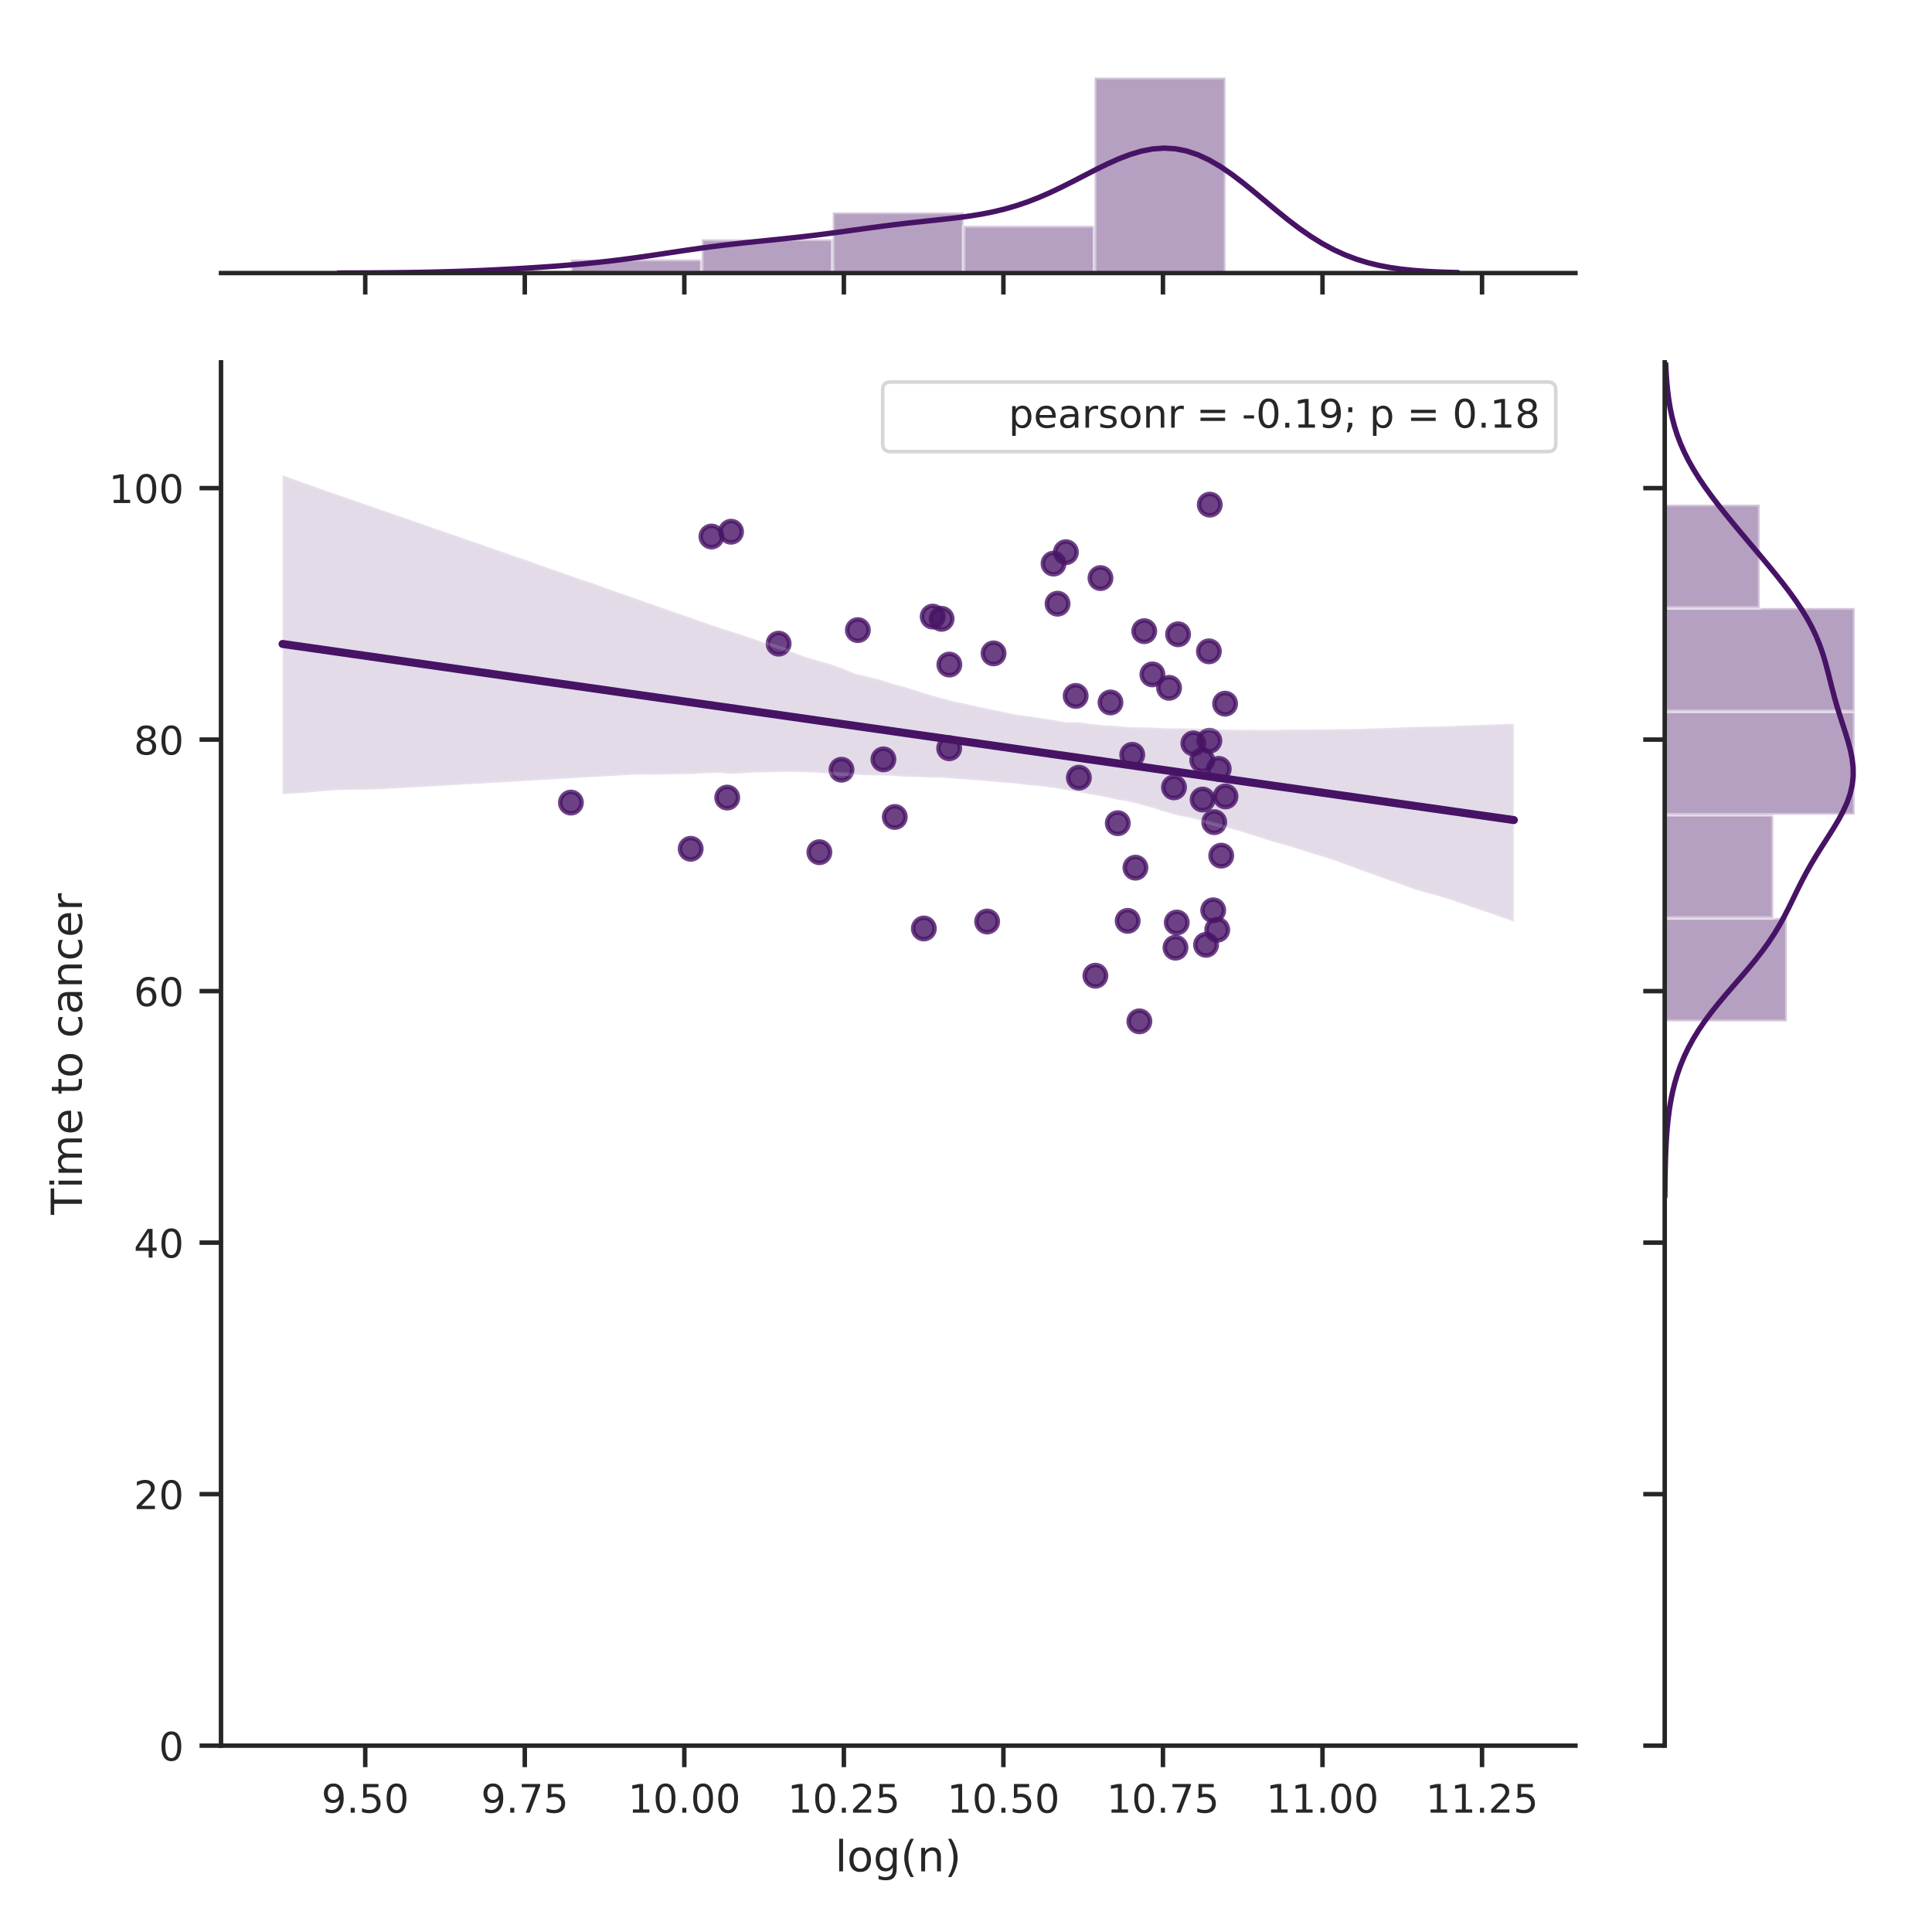 <?xml version="1.0" encoding="utf-8" standalone="no"?>
<!DOCTYPE svg PUBLIC "-//W3C//DTD SVG 1.1//EN"
  "http://www.w3.org/Graphics/SVG/1.1/DTD/svg11.dtd">
<!-- Created with matplotlib (http://matplotlib.org/) -->
<svg height="432pt" version="1.1" viewBox="0 0 432 432" width="432pt" xmlns="http://www.w3.org/2000/svg" xmlns:xlink="http://www.w3.org/1999/xlink">
 <defs>
  <style type="text/css">
*{stroke-linecap:butt;stroke-linejoin:round;}
  </style>
 </defs>
 <g id="figure_1">
  <g id="patch_1">
   <path d="M 0 432 
L 432 432 
L 432 0 
L 0 0 
z
" style="fill:#ffffff;"/>
  </g>
  <g id="axes_1">
   <g id="patch_2">
    <path d="M 49.418 390.332 
L 352.268 390.332 
L 352.268 81.023 
L 49.418 81.023 
z
" style="fill:#ffffff;"/>
   </g>
   <g id="matplotlib.axis_1">
    <g id="xtick_1">
     <g id="line2d_1">
      <defs>
       <path d="M 0 0 
L 0 4.8 
" id="m3b8b8686ee" style="stroke:#262626;"/>
      </defs>
      <g>
       <use style="fill:#262626;stroke:#262626;" x="81.67" xlink:href="#m3b8b8686ee" y="390.332"/>
      </g>
     </g>
     <g id="text_1">
      <!-- 9.50 -->
      <defs>
       <path d="M 10.984 1.516 
L 10.984 10.5 
Q 14.703 8.734 18.5 7.812 
Q 22.312 6.891 25.984 6.891 
Q 35.75 6.891 40.891 13.453 
Q 46.047 20.016 46.781 33.406 
Q 43.953 29.203 39.594 26.953 
Q 35.25 24.703 29.984 24.703 
Q 19.047 24.703 12.672 31.312 
Q 6.297 37.938 6.297 49.422 
Q 6.297 60.641 12.938 67.422 
Q 19.578 74.219 30.609 74.219 
Q 43.266 74.219 49.922 64.516 
Q 56.594 54.828 56.594 36.375 
Q 56.594 19.141 48.406 8.859 
Q 40.234 -1.422 26.422 -1.422 
Q 22.703 -1.422 18.891 -0.688 
Q 15.094 0.047 10.984 1.516 
z
M 30.609 32.422 
Q 37.25 32.422 41.125 36.953 
Q 45.016 41.5 45.016 49.422 
Q 45.016 57.281 41.125 61.844 
Q 37.25 66.406 30.609 66.406 
Q 23.969 66.406 20.094 61.844 
Q 16.219 57.281 16.219 49.422 
Q 16.219 41.5 20.094 36.953 
Q 23.969 32.422 30.609 32.422 
z
" id="DejaVuSans-39"/>
       <path d="M 10.688 12.406 
L 21 12.406 
L 21 0 
L 10.688 0 
z
" id="DejaVuSans-2e"/>
       <path d="M 10.797 72.906 
L 49.516 72.906 
L 49.516 64.594 
L 19.828 64.594 
L 19.828 46.734 
Q 21.969 47.469 24.109 47.828 
Q 26.266 48.188 28.422 48.188 
Q 40.625 48.188 47.75 41.5 
Q 54.891 34.812 54.891 23.391 
Q 54.891 11.625 47.562 5.094 
Q 40.234 -1.422 26.906 -1.422 
Q 22.312 -1.422 17.547 -0.641 
Q 12.797 0.141 7.719 1.703 
L 7.719 11.625 
Q 12.109 9.234 16.797 8.062 
Q 21.484 6.891 26.703 6.891 
Q 35.156 6.891 40.078 11.328 
Q 45.016 15.766 45.016 23.391 
Q 45.016 31 40.078 35.438 
Q 35.156 39.891 26.703 39.891 
Q 22.75 39.891 18.812 39.016 
Q 14.891 38.141 10.797 36.281 
z
" id="DejaVuSans-35"/>
       <path d="M 31.781 66.406 
Q 24.172 66.406 20.328 58.906 
Q 16.5 51.422 16.5 36.375 
Q 16.5 21.391 20.328 13.891 
Q 24.172 6.391 31.781 6.391 
Q 39.453 6.391 43.281 13.891 
Q 47.125 21.391 47.125 36.375 
Q 47.125 51.422 43.281 58.906 
Q 39.453 66.406 31.781 66.406 
z
M 31.781 74.219 
Q 44.047 74.219 50.516 64.516 
Q 56.984 54.828 56.984 36.375 
Q 56.984 17.969 50.516 8.266 
Q 44.047 -1.422 31.781 -1.422 
Q 19.531 -1.422 13.062 8.266 
Q 6.594 17.969 6.594 36.375 
Q 6.594 54.828 13.062 64.516 
Q 19.531 74.219 31.781 74.219 
z
" id="DejaVuSans-30"/>
      </defs>
      <g style="fill:#262626;" transform="translate(71.873 405.319)scale(0.088 -0.088)">
       <use xlink:href="#DejaVuSans-39"/>
       <use x="63.623" xlink:href="#DejaVuSans-2e"/>
       <use x="95.41" xlink:href="#DejaVuSans-35"/>
       <use x="159.033" xlink:href="#DejaVuSans-30"/>
      </g>
     </g>
    </g>
    <g id="xtick_2">
     <g id="line2d_2">
      <g>
       <use style="fill:#262626;stroke:#262626;" x="117.344" xlink:href="#m3b8b8686ee" y="390.332"/>
      </g>
     </g>
     <g id="text_2">
      <!-- 9.75 -->
      <defs>
       <path d="M 8.203 72.906 
L 55.078 72.906 
L 55.078 68.703 
L 28.609 0 
L 18.312 0 
L 43.219 64.594 
L 8.203 64.594 
z
" id="DejaVuSans-37"/>
      </defs>
      <g style="fill:#262626;" transform="translate(107.547 405.319)scale(0.088 -0.088)">
       <use xlink:href="#DejaVuSans-39"/>
       <use x="63.623" xlink:href="#DejaVuSans-2e"/>
       <use x="95.41" xlink:href="#DejaVuSans-37"/>
       <use x="159.033" xlink:href="#DejaVuSans-35"/>
      </g>
     </g>
    </g>
    <g id="xtick_3">
     <g id="line2d_3">
      <g>
       <use style="fill:#262626;stroke:#262626;" x="153.017" xlink:href="#m3b8b8686ee" y="390.332"/>
      </g>
     </g>
     <g id="text_3">
      <!-- 10.00 -->
      <defs>
       <path d="M 12.406 8.297 
L 28.516 8.297 
L 28.516 63.922 
L 10.984 60.406 
L 10.984 69.391 
L 28.422 72.906 
L 38.281 72.906 
L 38.281 8.297 
L 54.391 8.297 
L 54.391 0 
L 12.406 0 
z
" id="DejaVuSans-31"/>
      </defs>
      <g style="fill:#262626;" transform="translate(140.421 405.319)scale(0.088 -0.088)">
       <use xlink:href="#DejaVuSans-31"/>
       <use x="63.623" xlink:href="#DejaVuSans-30"/>
       <use x="127.246" xlink:href="#DejaVuSans-2e"/>
       <use x="159.033" xlink:href="#DejaVuSans-30"/>
       <use x="222.656" xlink:href="#DejaVuSans-30"/>
      </g>
     </g>
    </g>
    <g id="xtick_4">
     <g id="line2d_4">
      <g>
       <use style="fill:#262626;stroke:#262626;" x="188.691" xlink:href="#m3b8b8686ee" y="390.332"/>
      </g>
     </g>
     <g id="text_4">
      <!-- 10.25 -->
      <defs>
       <path d="M 19.188 8.297 
L 53.609 8.297 
L 53.609 0 
L 7.328 0 
L 7.328 8.297 
Q 12.938 14.109 22.625 23.891 
Q 32.328 33.688 34.812 36.531 
Q 39.547 41.844 41.422 45.531 
Q 43.312 49.219 43.312 52.781 
Q 43.312 58.594 39.234 62.25 
Q 35.156 65.922 28.609 65.922 
Q 23.969 65.922 18.812 64.312 
Q 13.672 62.703 7.812 59.422 
L 7.812 69.391 
Q 13.766 71.781 18.938 73 
Q 24.125 74.219 28.422 74.219 
Q 39.75 74.219 46.484 68.547 
Q 53.219 62.891 53.219 53.422 
Q 53.219 48.922 51.531 44.891 
Q 49.859 40.875 45.406 35.406 
Q 44.188 33.984 37.641 27.219 
Q 31.109 20.453 19.188 8.297 
z
" id="DejaVuSans-32"/>
      </defs>
      <g style="fill:#262626;" transform="translate(176.095 405.319)scale(0.088 -0.088)">
       <use xlink:href="#DejaVuSans-31"/>
       <use x="63.623" xlink:href="#DejaVuSans-30"/>
       <use x="127.246" xlink:href="#DejaVuSans-2e"/>
       <use x="159.033" xlink:href="#DejaVuSans-32"/>
       <use x="222.656" xlink:href="#DejaVuSans-35"/>
      </g>
     </g>
    </g>
    <g id="xtick_5">
     <g id="line2d_5">
      <g>
       <use style="fill:#262626;stroke:#262626;" x="224.365" xlink:href="#m3b8b8686ee" y="390.332"/>
      </g>
     </g>
     <g id="text_5">
      <!-- 10.50 -->
      <g style="fill:#262626;" transform="translate(211.769 405.319)scale(0.088 -0.088)">
       <use xlink:href="#DejaVuSans-31"/>
       <use x="63.623" xlink:href="#DejaVuSans-30"/>
       <use x="127.246" xlink:href="#DejaVuSans-2e"/>
       <use x="159.033" xlink:href="#DejaVuSans-35"/>
       <use x="222.656" xlink:href="#DejaVuSans-30"/>
      </g>
     </g>
    </g>
    <g id="xtick_6">
     <g id="line2d_6">
      <g>
       <use style="fill:#262626;stroke:#262626;" x="260.039" xlink:href="#m3b8b8686ee" y="390.332"/>
      </g>
     </g>
     <g id="text_6">
      <!-- 10.75 -->
      <g style="fill:#262626;" transform="translate(247.443 405.319)scale(0.088 -0.088)">
       <use xlink:href="#DejaVuSans-31"/>
       <use x="63.623" xlink:href="#DejaVuSans-30"/>
       <use x="127.246" xlink:href="#DejaVuSans-2e"/>
       <use x="159.033" xlink:href="#DejaVuSans-37"/>
       <use x="222.656" xlink:href="#DejaVuSans-35"/>
      </g>
     </g>
    </g>
    <g id="xtick_7">
     <g id="line2d_7">
      <g>
       <use style="fill:#262626;stroke:#262626;" x="295.713" xlink:href="#m3b8b8686ee" y="390.332"/>
      </g>
     </g>
     <g id="text_7">
      <!-- 11.00 -->
      <g style="fill:#262626;" transform="translate(283.117 405.319)scale(0.088 -0.088)">
       <use xlink:href="#DejaVuSans-31"/>
       <use x="63.623" xlink:href="#DejaVuSans-31"/>
       <use x="127.246" xlink:href="#DejaVuSans-2e"/>
       <use x="159.033" xlink:href="#DejaVuSans-30"/>
       <use x="222.656" xlink:href="#DejaVuSans-30"/>
      </g>
     </g>
    </g>
    <g id="xtick_8">
     <g id="line2d_8">
      <g>
       <use style="fill:#262626;stroke:#262626;" x="331.387" xlink:href="#m3b8b8686ee" y="390.332"/>
      </g>
     </g>
     <g id="text_8">
      <!-- 11.25 -->
      <g style="fill:#262626;" transform="translate(318.791 405.319)scale(0.088 -0.088)">
       <use xlink:href="#DejaVuSans-31"/>
       <use x="63.623" xlink:href="#DejaVuSans-31"/>
       <use x="127.246" xlink:href="#DejaVuSans-2e"/>
       <use x="159.033" xlink:href="#DejaVuSans-32"/>
       <use x="222.656" xlink:href="#DejaVuSans-35"/>
      </g>
     </g>
    </g>
    <g id="text_9">
     <!-- log(n) -->
     <defs>
      <path d="M 9.422 75.984 
L 18.406 75.984 
L 18.406 0 
L 9.422 0 
z
" id="DejaVuSans-6c"/>
      <path d="M 30.609 48.391 
Q 23.391 48.391 19.188 42.75 
Q 14.984 37.109 14.984 27.297 
Q 14.984 17.484 19.156 11.844 
Q 23.344 6.203 30.609 6.203 
Q 37.797 6.203 41.984 11.859 
Q 46.188 17.531 46.188 27.297 
Q 46.188 37.016 41.984 42.703 
Q 37.797 48.391 30.609 48.391 
z
M 30.609 56 
Q 42.328 56 49.016 48.375 
Q 55.719 40.766 55.719 27.297 
Q 55.719 13.875 49.016 6.219 
Q 42.328 -1.422 30.609 -1.422 
Q 18.844 -1.422 12.172 6.219 
Q 5.516 13.875 5.516 27.297 
Q 5.516 40.766 12.172 48.375 
Q 18.844 56 30.609 56 
z
" id="DejaVuSans-6f"/>
      <path d="M 45.406 27.984 
Q 45.406 37.75 41.375 43.109 
Q 37.359 48.484 30.078 48.484 
Q 22.859 48.484 18.828 43.109 
Q 14.797 37.75 14.797 27.984 
Q 14.797 18.266 18.828 12.891 
Q 22.859 7.516 30.078 7.516 
Q 37.359 7.516 41.375 12.891 
Q 45.406 18.266 45.406 27.984 
z
M 54.391 6.781 
Q 54.391 -7.172 48.188 -13.984 
Q 42 -20.797 29.203 -20.797 
Q 24.469 -20.797 20.266 -20.094 
Q 16.062 -19.391 12.109 -17.922 
L 12.109 -9.188 
Q 16.062 -11.328 19.922 -12.344 
Q 23.781 -13.375 27.781 -13.375 
Q 36.625 -13.375 41.016 -8.766 
Q 45.406 -4.156 45.406 5.172 
L 45.406 9.625 
Q 42.625 4.781 38.281 2.391 
Q 33.938 0 27.875 0 
Q 17.828 0 11.672 7.656 
Q 5.516 15.328 5.516 27.984 
Q 5.516 40.672 11.672 48.328 
Q 17.828 56 27.875 56 
Q 33.938 56 38.281 53.609 
Q 42.625 51.219 45.406 46.391 
L 45.406 54.688 
L 54.391 54.688 
z
" id="DejaVuSans-67"/>
      <path d="M 31 75.875 
Q 24.469 64.656 21.281 53.656 
Q 18.109 42.672 18.109 31.391 
Q 18.109 20.125 21.312 9.062 
Q 24.516 -2 31 -13.188 
L 23.188 -13.188 
Q 15.875 -1.703 12.234 9.375 
Q 8.594 20.453 8.594 31.391 
Q 8.594 42.281 12.203 53.312 
Q 15.828 64.359 23.188 75.875 
z
" id="DejaVuSans-28"/>
      <path d="M 54.891 33.016 
L 54.891 0 
L 45.906 0 
L 45.906 32.719 
Q 45.906 40.484 42.875 44.328 
Q 39.844 48.188 33.797 48.188 
Q 26.516 48.188 22.312 43.547 
Q 18.109 38.922 18.109 30.906 
L 18.109 0 
L 9.078 0 
L 9.078 54.688 
L 18.109 54.688 
L 18.109 46.188 
Q 21.344 51.125 25.703 53.562 
Q 30.078 56 35.797 56 
Q 45.219 56 50.047 50.172 
Q 54.891 44.344 54.891 33.016 
z
" id="DejaVuSans-6e"/>
      <path d="M 8.016 75.875 
L 15.828 75.875 
Q 23.141 64.359 26.781 53.312 
Q 30.422 42.281 30.422 31.391 
Q 30.422 20.453 26.781 9.375 
Q 23.141 -1.703 15.828 -13.188 
L 8.016 -13.188 
Q 14.5 -2 17.703 9.062 
Q 20.906 20.125 20.906 31.391 
Q 20.906 42.672 17.703 53.656 
Q 14.5 64.656 8.016 75.875 
z
" id="DejaVuSans-29"/>
     </defs>
     <g style="fill:#262626;" transform="translate(186.738 418.443)scale(0.096 -0.096)">
      <use xlink:href="#DejaVuSans-6c"/>
      <use x="27.783" xlink:href="#DejaVuSans-6f"/>
      <use x="88.965" xlink:href="#DejaVuSans-67"/>
      <use x="152.441" xlink:href="#DejaVuSans-28"/>
      <use x="191.455" xlink:href="#DejaVuSans-6e"/>
      <use x="254.834" xlink:href="#DejaVuSans-29"/>
     </g>
    </g>
   </g>
   <g id="matplotlib.axis_2">
    <g id="ytick_1">
     <g id="line2d_9">
      <defs>
       <path d="M 0 0 
L -4.8 0 
" id="m97f167a6ad" style="stroke:#262626;"/>
      </defs>
      <g>
       <use style="fill:#262626;stroke:#262626;" x="49.418" xlink:href="#m97f167a6ad" y="390.332"/>
      </g>
     </g>
     <g id="text_10">
      <!-- 0 -->
      <g style="fill:#262626;" transform="translate(35.519 393.675)scale(0.088 -0.088)">
       <use xlink:href="#DejaVuSans-30"/>
      </g>
     </g>
    </g>
    <g id="ytick_2">
     <g id="line2d_10">
      <g>
       <use style="fill:#262626;stroke:#262626;" x="49.418" xlink:href="#m97f167a6ad" y="334.094"/>
      </g>
     </g>
     <g id="text_11">
      <!-- 20 -->
      <g style="fill:#262626;" transform="translate(29.92 337.437)scale(0.088 -0.088)">
       <use xlink:href="#DejaVuSans-32"/>
       <use x="63.623" xlink:href="#DejaVuSans-30"/>
      </g>
     </g>
    </g>
    <g id="ytick_3">
     <g id="line2d_11">
      <g>
       <use style="fill:#262626;stroke:#262626;" x="49.418" xlink:href="#m97f167a6ad" y="277.856"/>
      </g>
     </g>
     <g id="text_12">
      <!-- 40 -->
      <defs>
       <path d="M 37.797 64.312 
L 12.891 25.391 
L 37.797 25.391 
z
M 35.203 72.906 
L 47.609 72.906 
L 47.609 25.391 
L 58.016 25.391 
L 58.016 17.188 
L 47.609 17.188 
L 47.609 0 
L 37.797 0 
L 37.797 17.188 
L 4.891 17.188 
L 4.891 26.703 
z
" id="DejaVuSans-34"/>
      </defs>
      <g style="fill:#262626;" transform="translate(29.92 281.199)scale(0.088 -0.088)">
       <use xlink:href="#DejaVuSans-34"/>
       <use x="63.623" xlink:href="#DejaVuSans-30"/>
      </g>
     </g>
    </g>
    <g id="ytick_4">
     <g id="line2d_12">
      <g>
       <use style="fill:#262626;stroke:#262626;" x="49.418" xlink:href="#m97f167a6ad" y="221.618"/>
      </g>
     </g>
     <g id="text_13">
      <!-- 60 -->
      <defs>
       <path d="M 33.016 40.375 
Q 26.375 40.375 22.484 35.828 
Q 18.609 31.297 18.609 23.391 
Q 18.609 15.531 22.484 10.953 
Q 26.375 6.391 33.016 6.391 
Q 39.656 6.391 43.531 10.953 
Q 47.406 15.531 47.406 23.391 
Q 47.406 31.297 43.531 35.828 
Q 39.656 40.375 33.016 40.375 
z
M 52.594 71.297 
L 52.594 62.312 
Q 48.875 64.062 45.094 64.984 
Q 41.312 65.922 37.594 65.922 
Q 27.828 65.922 22.672 59.328 
Q 17.531 52.734 16.797 39.406 
Q 19.672 43.656 24.016 45.922 
Q 28.375 48.188 33.594 48.188 
Q 44.578 48.188 50.953 41.516 
Q 57.328 34.859 57.328 23.391 
Q 57.328 12.156 50.688 5.359 
Q 44.047 -1.422 33.016 -1.422 
Q 20.359 -1.422 13.672 8.266 
Q 6.984 17.969 6.984 36.375 
Q 6.984 53.656 15.188 63.938 
Q 23.391 74.219 37.203 74.219 
Q 40.922 74.219 44.703 73.484 
Q 48.484 72.75 52.594 71.297 
z
" id="DejaVuSans-36"/>
      </defs>
      <g style="fill:#262626;" transform="translate(29.92 224.961)scale(0.088 -0.088)">
       <use xlink:href="#DejaVuSans-36"/>
       <use x="63.623" xlink:href="#DejaVuSans-30"/>
      </g>
     </g>
    </g>
    <g id="ytick_5">
     <g id="line2d_13">
      <g>
       <use style="fill:#262626;stroke:#262626;" x="49.418" xlink:href="#m97f167a6ad" y="165.38"/>
      </g>
     </g>
     <g id="text_14">
      <!-- 80 -->
      <defs>
       <path d="M 31.781 34.625 
Q 24.75 34.625 20.719 30.859 
Q 16.703 27.094 16.703 20.516 
Q 16.703 13.922 20.719 10.156 
Q 24.75 6.391 31.781 6.391 
Q 38.812 6.391 42.859 10.172 
Q 46.922 13.969 46.922 20.516 
Q 46.922 27.094 42.891 30.859 
Q 38.875 34.625 31.781 34.625 
z
M 21.922 38.812 
Q 15.578 40.375 12.031 44.719 
Q 8.5 49.078 8.5 55.328 
Q 8.5 64.062 14.719 69.141 
Q 20.953 74.219 31.781 74.219 
Q 42.672 74.219 48.875 69.141 
Q 55.078 64.062 55.078 55.328 
Q 55.078 49.078 51.531 44.719 
Q 48 40.375 41.703 38.812 
Q 48.828 37.156 52.797 32.312 
Q 56.781 27.484 56.781 20.516 
Q 56.781 9.906 50.312 4.234 
Q 43.844 -1.422 31.781 -1.422 
Q 19.734 -1.422 13.25 4.234 
Q 6.781 9.906 6.781 20.516 
Q 6.781 27.484 10.781 32.312 
Q 14.797 37.156 21.922 38.812 
z
M 18.312 54.391 
Q 18.312 48.734 21.844 45.562 
Q 25.391 42.391 31.781 42.391 
Q 38.141 42.391 41.719 45.562 
Q 45.312 48.734 45.312 54.391 
Q 45.312 60.062 41.719 63.234 
Q 38.141 66.406 31.781 66.406 
Q 25.391 66.406 21.844 63.234 
Q 18.312 60.062 18.312 54.391 
z
" id="DejaVuSans-38"/>
      </defs>
      <g style="fill:#262626;" transform="translate(29.92 168.724)scale(0.088 -0.088)">
       <use xlink:href="#DejaVuSans-38"/>
       <use x="63.623" xlink:href="#DejaVuSans-30"/>
      </g>
     </g>
    </g>
    <g id="ytick_6">
     <g id="line2d_14">
      <g>
       <use style="fill:#262626;stroke:#262626;" x="49.418" xlink:href="#m97f167a6ad" y="109.142"/>
      </g>
     </g>
     <g id="text_15">
      <!-- 100 -->
      <g style="fill:#262626;" transform="translate(24.321 112.486)scale(0.088 -0.088)">
       <use xlink:href="#DejaVuSans-31"/>
       <use x="63.623" xlink:href="#DejaVuSans-30"/>
       <use x="127.246" xlink:href="#DejaVuSans-30"/>
      </g>
     </g>
    </g>
    <g id="text_16">
     <!-- Time to cancer -->
     <defs>
      <path d="M -0.297 72.906 
L 61.375 72.906 
L 61.375 64.594 
L 35.5 64.594 
L 35.5 0 
L 25.594 0 
L 25.594 64.594 
L -0.297 64.594 
z
" id="DejaVuSans-54"/>
      <path d="M 9.422 54.688 
L 18.406 54.688 
L 18.406 0 
L 9.422 0 
z
M 9.422 75.984 
L 18.406 75.984 
L 18.406 64.594 
L 9.422 64.594 
z
" id="DejaVuSans-69"/>
      <path d="M 52 44.188 
Q 55.375 50.25 60.062 53.125 
Q 64.75 56 71.094 56 
Q 79.641 56 84.281 50.016 
Q 88.922 44.047 88.922 33.016 
L 88.922 0 
L 79.891 0 
L 79.891 32.719 
Q 79.891 40.578 77.094 44.375 
Q 74.312 48.188 68.609 48.188 
Q 61.625 48.188 57.562 43.547 
Q 53.516 38.922 53.516 30.906 
L 53.516 0 
L 44.484 0 
L 44.484 32.719 
Q 44.484 40.625 41.703 44.406 
Q 38.922 48.188 33.109 48.188 
Q 26.219 48.188 22.156 43.531 
Q 18.109 38.875 18.109 30.906 
L 18.109 0 
L 9.078 0 
L 9.078 54.688 
L 18.109 54.688 
L 18.109 46.188 
Q 21.188 51.219 25.484 53.609 
Q 29.781 56 35.688 56 
Q 41.656 56 45.828 52.969 
Q 50 49.953 52 44.188 
z
" id="DejaVuSans-6d"/>
      <path d="M 56.203 29.594 
L 56.203 25.203 
L 14.891 25.203 
Q 15.484 15.922 20.484 11.062 
Q 25.484 6.203 34.422 6.203 
Q 39.594 6.203 44.453 7.469 
Q 49.312 8.734 54.109 11.281 
L 54.109 2.781 
Q 49.266 0.734 44.188 -0.344 
Q 39.109 -1.422 33.891 -1.422 
Q 20.797 -1.422 13.156 6.188 
Q 5.516 13.812 5.516 26.812 
Q 5.516 40.234 12.766 48.109 
Q 20.016 56 32.328 56 
Q 43.359 56 49.781 48.891 
Q 56.203 41.797 56.203 29.594 
z
M 47.219 32.234 
Q 47.125 39.594 43.094 43.984 
Q 39.062 48.391 32.422 48.391 
Q 24.906 48.391 20.391 44.141 
Q 15.875 39.891 15.188 32.172 
z
" id="DejaVuSans-65"/>
      <path id="DejaVuSans-20"/>
      <path d="M 18.312 70.219 
L 18.312 54.688 
L 36.812 54.688 
L 36.812 47.703 
L 18.312 47.703 
L 18.312 18.016 
Q 18.312 11.328 20.141 9.422 
Q 21.969 7.516 27.594 7.516 
L 36.812 7.516 
L 36.812 0 
L 27.594 0 
Q 17.188 0 13.234 3.875 
Q 9.281 7.766 9.281 18.016 
L 9.281 47.703 
L 2.688 47.703 
L 2.688 54.688 
L 9.281 54.688 
L 9.281 70.219 
z
" id="DejaVuSans-74"/>
      <path d="M 48.781 52.594 
L 48.781 44.188 
Q 44.969 46.297 41.141 47.344 
Q 37.312 48.391 33.406 48.391 
Q 24.656 48.391 19.812 42.844 
Q 14.984 37.312 14.984 27.297 
Q 14.984 17.281 19.812 11.734 
Q 24.656 6.203 33.406 6.203 
Q 37.312 6.203 41.141 7.25 
Q 44.969 8.297 48.781 10.406 
L 48.781 2.094 
Q 45.016 0.344 40.984 -0.531 
Q 36.969 -1.422 32.422 -1.422 
Q 20.062 -1.422 12.781 6.344 
Q 5.516 14.109 5.516 27.297 
Q 5.516 40.672 12.859 48.328 
Q 20.219 56 33.016 56 
Q 37.156 56 41.109 55.141 
Q 45.062 54.297 48.781 52.594 
z
" id="DejaVuSans-63"/>
      <path d="M 34.281 27.484 
Q 23.391 27.484 19.188 25 
Q 14.984 22.516 14.984 16.5 
Q 14.984 11.719 18.141 8.906 
Q 21.297 6.109 26.703 6.109 
Q 34.188 6.109 38.703 11.406 
Q 43.219 16.703 43.219 25.484 
L 43.219 27.484 
z
M 52.203 31.203 
L 52.203 0 
L 43.219 0 
L 43.219 8.297 
Q 40.141 3.328 35.547 0.953 
Q 30.953 -1.422 24.312 -1.422 
Q 15.922 -1.422 10.953 3.297 
Q 6 8.016 6 15.922 
Q 6 25.141 12.172 29.828 
Q 18.359 34.516 30.609 34.516 
L 43.219 34.516 
L 43.219 35.406 
Q 43.219 41.609 39.141 45 
Q 35.062 48.391 27.688 48.391 
Q 23 48.391 18.547 47.266 
Q 14.109 46.141 10.016 43.891 
L 10.016 52.203 
Q 14.938 54.109 19.578 55.047 
Q 24.219 56 28.609 56 
Q 40.484 56 46.344 49.844 
Q 52.203 43.703 52.203 31.203 
z
" id="DejaVuSans-61"/>
      <path d="M 41.109 46.297 
Q 39.594 47.172 37.812 47.578 
Q 36.031 48 33.891 48 
Q 26.266 48 22.188 43.047 
Q 18.109 38.094 18.109 28.812 
L 18.109 0 
L 9.078 0 
L 9.078 54.688 
L 18.109 54.688 
L 18.109 46.188 
Q 20.953 51.172 25.484 53.578 
Q 30.031 56 36.531 56 
Q 37.453 56 38.578 55.875 
Q 39.703 55.766 41.062 55.516 
z
" id="DejaVuSans-72"/>
     </defs>
     <g style="fill:#262626;" transform="translate(18.325 271.628)rotate(-90)scale(0.096 -0.096)">
      <use xlink:href="#DejaVuSans-54"/>
      <use x="61.037" xlink:href="#DejaVuSans-69"/>
      <use x="88.82" xlink:href="#DejaVuSans-6d"/>
      <use x="186.232" xlink:href="#DejaVuSans-65"/>
      <use x="247.756" xlink:href="#DejaVuSans-20"/>
      <use x="279.543" xlink:href="#DejaVuSans-74"/>
      <use x="318.752" xlink:href="#DejaVuSans-6f"/>
      <use x="379.934" xlink:href="#DejaVuSans-20"/>
      <use x="411.721" xlink:href="#DejaVuSans-63"/>
      <use x="466.701" xlink:href="#DejaVuSans-61"/>
      <use x="527.98" xlink:href="#DejaVuSans-6e"/>
      <use x="591.359" xlink:href="#DejaVuSans-63"/>
      <use x="646.34" xlink:href="#DejaVuSans-65"/>
      <use x="707.863" xlink:href="#DejaVuSans-72"/>
     </g>
    </g>
   </g>
   <g id="PathCollection_1">
    <defs>
     <path d="M 0 2.4 
C 0.636 2.4 1.247 2.147 1.697 1.697 
C 2.147 1.247 2.4 0.636 2.4 0 
C 2.4 -0.636 2.147 -1.247 1.697 -1.697 
C 1.247 -2.147 0.636 -2.4 0 -2.4 
C -0.636 -2.4 -1.247 -2.147 -1.697 -1.697 
C -2.147 -1.247 -2.4 -0.636 -2.4 0 
C -2.4 0.636 -2.147 1.247 -1.697 1.697 
C -1.247 2.147 -0.636 2.4 0 2.4 
z
" id="m7aaf32ae2a" style="stroke:#471365;stroke-opacity:0.8;"/>
    </defs>
    <g clip-path="url(#p00075fff18)">
     <use style="fill:#471365;fill-opacity:0.8;stroke:#471365;stroke-opacity:0.8;" x="222.164" xlink:href="#m7aaf32ae2a" y="146.098"/>
     <use style="fill:#471365;fill-opacity:0.8;stroke:#471365;stroke-opacity:0.8;" x="262.839" xlink:href="#m7aaf32ae2a" y="211.904"/>
     <use style="fill:#471365;fill-opacity:0.8;stroke:#471365;stroke-opacity:0.8;" x="272.179" xlink:href="#m7aaf32ae2a" y="207.905"/>
     <use style="fill:#471365;fill-opacity:0.8;stroke:#471365;stroke-opacity:0.8;" x="244.93" xlink:href="#m7aaf32ae2a" y="218.175"/>
     <use style="fill:#471365;fill-opacity:0.8;stroke:#471365;stroke-opacity:0.8;" x="248.308" xlink:href="#m7aaf32ae2a" y="157.068"/>
     <use style="fill:#471365;fill-opacity:0.8;stroke:#471365;stroke-opacity:0.8;" x="263.419" xlink:href="#m7aaf32ae2a" y="141.83"/>
     <use style="fill:#471365;fill-opacity:0.8;stroke:#471365;stroke-opacity:0.8;" x="262.506" xlink:href="#m7aaf32ae2a" y="176.058"/>
     <use style="fill:#471365;fill-opacity:0.8;stroke:#471365;stroke-opacity:0.8;" x="210.543" xlink:href="#m7aaf32ae2a" y="138.371"/>
     <use style="fill:#471365;fill-opacity:0.8;stroke:#471365;stroke-opacity:0.8;" x="272.515" xlink:href="#m7aaf32ae2a" y="171.928"/>
     <use style="fill:#471365;fill-opacity:0.8;stroke:#471365;stroke-opacity:0.8;" x="159.083" xlink:href="#m7aaf32ae2a" y="119.966"/>
     <use style="fill:#471365;fill-opacity:0.8;stroke:#471365;stroke-opacity:0.8;" x="252.15" xlink:href="#m7aaf32ae2a" y="205.91"/>
     <use style="fill:#471365;fill-opacity:0.8;stroke:#471365;stroke-opacity:0.8;" x="162.607" xlink:href="#m7aaf32ae2a" y="178.338"/>
     <use style="fill:#471365;fill-opacity:0.8;stroke:#471365;stroke-opacity:0.8;" x="212.278" xlink:href="#m7aaf32ae2a" y="148.601"/>
     <use style="fill:#471365;fill-opacity:0.8;stroke:#471365;stroke-opacity:0.8;" x="268.822" xlink:href="#m7aaf32ae2a" y="169.987"/>
     <use style="fill:#471365;fill-opacity:0.8;stroke:#471365;stroke-opacity:0.8;" x="240.523" xlink:href="#m7aaf32ae2a" y="155.612"/>
     <use style="fill:#471365;fill-opacity:0.8;stroke:#471365;stroke-opacity:0.8;" x="246.07" xlink:href="#m7aaf32ae2a" y="129.265"/>
     <use style="fill:#471365;fill-opacity:0.8;stroke:#471365;stroke-opacity:0.8;" x="188.16" xlink:href="#m7aaf32ae2a" y="172.113"/>
     <use style="fill:#471365;fill-opacity:0.8;stroke:#471365;stroke-opacity:0.8;" x="191.821" xlink:href="#m7aaf32ae2a" y="140.897"/>
     <use style="fill:#471365;fill-opacity:0.8;stroke:#471365;stroke-opacity:0.8;" x="263.126" xlink:href="#m7aaf32ae2a" y="206.28"/>
     <use style="fill:#471365;fill-opacity:0.8;stroke:#471365;stroke-opacity:0.8;" x="269.677" xlink:href="#m7aaf32ae2a" y="211.264"/>
     <use style="fill:#471365;fill-opacity:0.8;stroke:#471365;stroke-opacity:0.8;" x="270.418" xlink:href="#m7aaf32ae2a" y="165.627"/>
     <use style="fill:#471365;fill-opacity:0.8;stroke:#471365;stroke-opacity:0.8;" x="235.579" xlink:href="#m7aaf32ae2a" y="126.021"/>
     <use style="fill:#471365;fill-opacity:0.8;stroke:#471365;stroke-opacity:0.8;" x="154.44" xlink:href="#m7aaf32ae2a" y="189.794"/>
     <use style="fill:#471365;fill-opacity:0.8;stroke:#471365;stroke-opacity:0.8;" x="273.069" xlink:href="#m7aaf32ae2a" y="191.327"/>
     <use style="fill:#471365;fill-opacity:0.8;stroke:#471365;stroke-opacity:0.8;" x="163.466" xlink:href="#m7aaf32ae2a" y="118.895"/>
     <use style="fill:#471365;fill-opacity:0.8;stroke:#471365;stroke-opacity:0.8;" x="273.933" xlink:href="#m7aaf32ae2a" y="157.345"/>
     <use style="fill:#471365;fill-opacity:0.8;stroke:#471365;stroke-opacity:0.8;" x="183.216" xlink:href="#m7aaf32ae2a" y="190.556"/>
     <use style="fill:#471365;fill-opacity:0.8;stroke:#471365;stroke-opacity:0.8;" x="255.853" xlink:href="#m7aaf32ae2a" y="141.129"/>
     <use style="fill:#471365;fill-opacity:0.8;stroke:#471365;stroke-opacity:0.8;" x="241.237" xlink:href="#m7aaf32ae2a" y="173.893"/>
     <use style="fill:#471365;fill-opacity:0.8;stroke:#471365;stroke-opacity:0.8;" x="270.313" xlink:href="#m7aaf32ae2a" y="145.643"/>
     <use style="fill:#471365;fill-opacity:0.8;stroke:#471365;stroke-opacity:0.8;" x="220.728" xlink:href="#m7aaf32ae2a" y="206.056"/>
     <use style="fill:#471365;fill-opacity:0.8;stroke:#471365;stroke-opacity:0.8;" x="206.573" xlink:href="#m7aaf32ae2a" y="207.613"/>
     <use style="fill:#471365;fill-opacity:0.8;stroke:#471365;stroke-opacity:0.8;" x="266.832" xlink:href="#m7aaf32ae2a" y="166.22"/>
     <use style="fill:#471365;fill-opacity:0.8;stroke:#471365;stroke-opacity:0.8;" x="270.504" xlink:href="#m7aaf32ae2a" y="112.84"/>
     <use style="fill:#471365;fill-opacity:0.8;stroke:#471365;stroke-opacity:0.8;" x="212.236" xlink:href="#m7aaf32ae2a" y="167.314"/>
     <use style="fill:#471365;fill-opacity:0.8;stroke:#471365;stroke-opacity:0.8;" x="208.556" xlink:href="#m7aaf32ae2a" y="137.87"/>
     <use style="fill:#471365;fill-opacity:0.8;stroke:#471365;stroke-opacity:0.8;" x="174.101" xlink:href="#m7aaf32ae2a" y="143.925"/>
     <use style="fill:#471365;fill-opacity:0.8;stroke:#471365;stroke-opacity:0.8;" x="257.678" xlink:href="#m7aaf32ae2a" y="150.797"/>
     <use style="fill:#471365;fill-opacity:0.8;stroke:#471365;stroke-opacity:0.8;" x="236.471" xlink:href="#m7aaf32ae2a" y="134.989"/>
     <use style="fill:#471365;fill-opacity:0.8;stroke:#471365;stroke-opacity:0.8;" x="238.338" xlink:href="#m7aaf32ae2a" y="123.471"/>
     <use style="fill:#471365;fill-opacity:0.8;stroke:#471365;stroke-opacity:0.8;" x="200.078" xlink:href="#m7aaf32ae2a" y="182.675"/>
     <use style="fill:#471365;fill-opacity:0.8;stroke:#471365;stroke-opacity:0.8;" x="249.94" xlink:href="#m7aaf32ae2a" y="184.07"/>
     <use style="fill:#471365;fill-opacity:0.8;stroke:#471365;stroke-opacity:0.8;" x="253.172" xlink:href="#m7aaf32ae2a" y="168.778"/>
     <use style="fill:#471365;fill-opacity:0.8;stroke:#471365;stroke-opacity:0.8;" x="268.909" xlink:href="#m7aaf32ae2a" y="178.785"/>
     <use style="fill:#471365;fill-opacity:0.8;stroke:#471365;stroke-opacity:0.8;" x="271.273" xlink:href="#m7aaf32ae2a" y="203.545"/>
     <use style="fill:#471365;fill-opacity:0.8;stroke:#471365;stroke-opacity:0.8;" x="197.534" xlink:href="#m7aaf32ae2a" y="169.795"/>
     <use style="fill:#471365;fill-opacity:0.8;stroke:#471365;stroke-opacity:0.8;" x="274.03" xlink:href="#m7aaf32ae2a" y="178.084"/>
     <use style="fill:#471365;fill-opacity:0.8;stroke:#471365;stroke-opacity:0.8;" x="253.886" xlink:href="#m7aaf32ae2a" y="194.015"/>
     <use style="fill:#471365;fill-opacity:0.8;stroke:#471365;stroke-opacity:0.8;" x="271.505" xlink:href="#m7aaf32ae2a" y="183.839"/>
     <use style="fill:#471365;fill-opacity:0.8;stroke:#471365;stroke-opacity:0.8;" x="127.656" xlink:href="#m7aaf32ae2a" y="179.463"/>
     <use style="fill:#471365;fill-opacity:0.8;stroke:#471365;stroke-opacity:0.8;" x="261.408" xlink:href="#m7aaf32ae2a" y="153.801"/>
     <use style="fill:#471365;fill-opacity:0.8;stroke:#471365;stroke-opacity:0.8;" x="254.766" xlink:href="#m7aaf32ae2a" y="228.374"/>
    </g>
   </g>
   <g id="PolyCollection_1">
    <defs>
     <path d="M 63.184 -325.755 
L 63.184 -254.445 
L 65.965 -254.583 
L 68.746 -254.777 
L 71.527 -255.031 
L 74.308 -255.285 
L 77.089 -255.381 
L 79.87 -255.423 
L 82.651 -255.448 
L 85.432 -255.57 
L 88.213 -255.716 
L 90.994 -255.862 
L 93.775 -256.015 
L 96.556 -256.176 
L 99.337 -256.337 
L 102.118 -256.498 
L 104.899 -256.659 
L 107.68 -256.82 
L 110.461 -256.981 
L 113.242 -257.142 
L 116.023 -257.303 
L 118.804 -257.464 
L 121.585 -257.625 
L 124.366 -257.786 
L 127.147 -257.947 
L 129.928 -258.108 
L 132.709 -258.27 
L 135.49 -258.43 
L 138.271 -258.591 
L 141.052 -258.752 
L 143.833 -258.809 
L 146.614 -258.777 
L 149.395 -258.872 
L 152.176 -258.875 
L 154.957 -258.937 
L 157.738 -259.109 
L 160.519 -259.212 
L 163.3 -258.975 
L 166.081 -259.111 
L 168.862 -259.272 
L 171.643 -259.317 
L 174.424 -259.411 
L 177.205 -259.412 
L 179.986 -259.316 
L 182.767 -259.239 
L 185.548 -259.058 
L 188.329 -258.92 
L 191.11 -258.783 
L 193.891 -258.645 
L 196.672 -258.625 
L 199.453 -258.549 
L 202.234 -258.322 
L 205.015 -258.284 
L 207.796 -258.154 
L 210.577 -258.131 
L 213.358 -257.897 
L 216.139 -257.722 
L 218.92 -257.498 
L 221.701 -257.256 
L 224.482 -257.008 
L 227.263 -256.801 
L 230.044 -256.446 
L 232.825 -256.188 
L 235.606 -255.83 
L 238.387 -255.378 
L 241.168 -254.919 
L 243.949 -254.352 
L 246.73 -253.89 
L 249.511 -253.25 
L 252.292 -252.775 
L 255.073 -252.108 
L 257.854 -251.305 
L 260.635 -250.437 
L 263.416 -249.658 
L 266.197 -249.115 
L 268.978 -248.405 
L 271.759 -247.671 
L 274.54 -246.889 
L 277.321 -246.131 
L 280.102 -245.235 
L 282.883 -244.335 
L 285.664 -243.501 
L 288.445 -242.722 
L 291.225 -241.862 
L 294.006 -240.998 
L 296.787 -240.132 
L 299.568 -239.197 
L 302.349 -238.139 
L 305.13 -237.138 
L 307.911 -236.143 
L 310.692 -235.126 
L 313.473 -234.198 
L 316.254 -233.133 
L 319.035 -232.338 
L 321.816 -231.615 
L 324.597 -230.71 
L 327.378 -229.793 
L 330.159 -228.782 
L 332.94 -227.889 
L 335.721 -226.9 
L 338.502 -225.913 
L 338.502 -270.187 
L 338.502 -270.187 
L 335.721 -270.078 
L 332.94 -269.97 
L 330.159 -269.862 
L 327.378 -269.77 
L 324.597 -269.646 
L 321.816 -269.547 
L 319.035 -269.517 
L 316.254 -269.454 
L 313.473 -269.337 
L 310.692 -269.243 
L 307.911 -269.151 
L 305.13 -269.059 
L 302.349 -268.976 
L 299.568 -268.973 
L 296.787 -268.905 
L 294.006 -268.883 
L 291.225 -268.855 
L 288.445 -268.88 
L 285.664 -268.805 
L 282.883 -268.763 
L 280.102 -268.822 
L 277.321 -268.804 
L 274.54 -268.841 
L 271.759 -268.867 
L 268.978 -269.056 
L 266.197 -269.116 
L 263.416 -269.139 
L 260.635 -269.148 
L 257.854 -269.29 
L 255.073 -269.352 
L 252.292 -269.411 
L 249.511 -269.681 
L 246.73 -269.827 
L 243.949 -270.13 
L 241.168 -270.491 
L 238.387 -270.498 
L 235.606 -270.987 
L 232.825 -271.406 
L 230.044 -271.834 
L 227.263 -272.221 
L 224.482 -272.757 
L 221.701 -273.359 
L 218.92 -273.928 
L 216.139 -274.582 
L 213.358 -275.14 
L 210.577 -275.88 
L 207.796 -276.627 
L 205.015 -277.546 
L 202.234 -278.413 
L 199.453 -279.133 
L 196.672 -280.038 
L 193.891 -280.718 
L 191.11 -281.382 
L 188.329 -282.558 
L 185.548 -283.521 
L 182.767 -284.305 
L 179.986 -285.154 
L 177.205 -286.187 
L 174.424 -287.112 
L 171.643 -288.044 
L 168.862 -289.009 
L 166.081 -289.97 
L 163.3 -290.845 
L 160.519 -291.732 
L 157.738 -292.702 
L 154.957 -293.677 
L 152.176 -294.649 
L 149.395 -295.621 
L 146.614 -296.593 
L 143.833 -297.566 
L 141.052 -298.538 
L 138.271 -299.509 
L 135.49 -300.502 
L 132.709 -301.525 
L 129.928 -302.427 
L 127.147 -303.399 
L 124.366 -304.371 
L 121.585 -305.344 
L 118.804 -306.342 
L 116.023 -307.316 
L 113.242 -308.281 
L 110.461 -309.246 
L 107.68 -310.21 
L 104.899 -311.17 
L 102.118 -312.133 
L 99.337 -313.097 
L 96.556 -314.061 
L 93.775 -315.025 
L 90.994 -315.989 
L 88.213 -316.953 
L 85.432 -317.916 
L 82.651 -318.88 
L 79.87 -319.844 
L 77.089 -320.808 
L 74.308 -321.772 
L 71.527 -322.736 
L 68.746 -323.721 
L 65.965 -324.738 
L 63.184 -325.755 
z
" id="me8b0c2bf9b" style="stroke:#ffffff;stroke-opacity:0.15;stroke-width:0.8;"/>
    </defs>
    <g clip-path="url(#p00075fff18)">
     <use style="fill:#471365;fill-opacity:0.15;stroke:#ffffff;stroke-opacity:0.15;stroke-width:0.8;" x="0" xlink:href="#me8b0c2bf9b" y="432"/>
    </g>
   </g>
   <g id="line2d_15">
    <path clip-path="url(#p00075fff18)" d="M 63.184 143.99 
L 65.965 144.388 
L 68.746 144.786 
L 71.527 145.184 
L 74.308 145.581 
L 77.089 145.979 
L 79.87 146.377 
L 82.651 146.775 
L 85.432 147.172 
L 88.213 147.57 
L 90.994 147.968 
L 93.775 148.366 
L 96.556 148.763 
L 99.337 149.161 
L 102.118 149.559 
L 104.899 149.957 
L 107.68 150.354 
L 110.461 150.752 
L 113.242 151.15 
L 116.023 151.548 
L 118.804 151.945 
L 121.585 152.343 
L 124.366 152.741 
L 127.147 153.139 
L 129.928 153.536 
L 132.709 153.934 
L 135.49 154.332 
L 138.271 154.73 
L 141.052 155.127 
L 143.833 155.525 
L 146.614 155.923 
L 149.395 156.321 
L 152.176 156.718 
L 154.957 157.116 
L 157.738 157.514 
L 160.519 157.912 
L 163.3 158.309 
L 166.081 158.707 
L 168.862 159.105 
L 171.643 159.503 
L 174.424 159.9 
L 177.205 160.298 
L 179.986 160.696 
L 182.767 161.094 
L 185.548 161.491 
L 188.329 161.889 
L 191.11 162.287 
L 193.891 162.685 
L 196.672 163.082 
L 199.453 163.48 
L 202.234 163.878 
L 205.015 164.276 
L 207.796 164.673 
L 210.577 165.071 
L 213.358 165.469 
L 216.139 165.867 
L 218.92 166.264 
L 221.701 166.662 
L 224.482 167.06 
L 227.263 167.458 
L 230.044 167.855 
L 232.825 168.253 
L 235.606 168.651 
L 238.387 169.049 
L 241.168 169.446 
L 243.949 169.844 
L 246.73 170.242 
L 249.511 170.64 
L 252.292 171.037 
L 255.073 171.435 
L 257.854 171.833 
L 260.635 172.231 
L 263.416 172.628 
L 266.197 173.026 
L 268.978 173.424 
L 271.759 173.822 
L 274.54 174.219 
L 277.321 174.617 
L 280.102 175.015 
L 282.883 175.413 
L 285.664 175.811 
L 288.445 176.208 
L 291.225 176.606 
L 294.006 177.004 
L 296.787 177.402 
L 299.568 177.799 
L 302.349 178.197 
L 305.13 178.595 
L 307.911 178.993 
L 310.692 179.39 
L 313.473 179.788 
L 316.254 180.186 
L 319.035 180.584 
L 321.816 180.981 
L 324.597 181.379 
L 327.378 181.777 
L 330.159 182.175 
L 332.94 182.572 
L 335.721 182.97 
L 338.502 183.368 
" style="fill:none;stroke:#471365;stroke-linecap:round;stroke-width:1.8;"/>
   </g>
   <g id="patch_3">
    <path d="M 49.418 390.332 
L 49.418 81.023 
" style="fill:none;stroke:#262626;stroke-linecap:square;stroke-linejoin:miter;"/>
   </g>
   <g id="patch_4">
    <path d="M 49.418 390.332 
L 352.268 390.332 
" style="fill:none;stroke:#262626;stroke-linecap:square;stroke-linejoin:miter;"/>
   </g>
   <g id="legend_1">
    <g id="patch_5">
     <path d="M 199.128 100.98 
L 346.108 100.98 
Q 347.868 100.98 347.868 99.22 
L 347.868 87.183 
Q 347.868 85.423 346.108 85.423 
L 199.128 85.423 
Q 197.368 85.423 197.368 87.183 
L 197.368 99.22 
Q 197.368 100.98 199.128 100.98 
z
" style="fill:#ffffff;opacity:0.8;stroke:#cccccc;stroke-linejoin:miter;stroke-width:0.8;"/>
    </g>
    <g id="line2d_16"/>
    <g id="line2d_17"/>
    <g id="text_17">
     <!-- pearsonr = -0.19; p = 0.18 -->
     <defs>
      <path d="M 18.109 8.203 
L 18.109 -20.797 
L 9.078 -20.797 
L 9.078 54.688 
L 18.109 54.688 
L 18.109 46.391 
Q 20.953 51.266 25.266 53.625 
Q 29.594 56 35.594 56 
Q 45.562 56 51.781 48.094 
Q 58.016 40.188 58.016 27.297 
Q 58.016 14.406 51.781 6.484 
Q 45.562 -1.422 35.594 -1.422 
Q 29.594 -1.422 25.266 0.953 
Q 20.953 3.328 18.109 8.203 
z
M 48.688 27.297 
Q 48.688 37.203 44.609 42.844 
Q 40.531 48.484 33.406 48.484 
Q 26.266 48.484 22.188 42.844 
Q 18.109 37.203 18.109 27.297 
Q 18.109 17.391 22.188 11.75 
Q 26.266 6.109 33.406 6.109 
Q 40.531 6.109 44.609 11.75 
Q 48.688 17.391 48.688 27.297 
z
" id="DejaVuSans-70"/>
      <path d="M 44.281 53.078 
L 44.281 44.578 
Q 40.484 46.531 36.375 47.5 
Q 32.281 48.484 27.875 48.484 
Q 21.188 48.484 17.844 46.438 
Q 14.5 44.391 14.5 40.281 
Q 14.5 37.156 16.891 35.375 
Q 19.281 33.594 26.516 31.984 
L 29.594 31.297 
Q 39.156 29.25 43.188 25.516 
Q 47.219 21.781 47.219 15.094 
Q 47.219 7.469 41.188 3.016 
Q 35.156 -1.422 24.609 -1.422 
Q 20.219 -1.422 15.453 -0.562 
Q 10.688 0.297 5.422 2 
L 5.422 11.281 
Q 10.406 8.688 15.234 7.391 
Q 20.062 6.109 24.812 6.109 
Q 31.156 6.109 34.562 8.281 
Q 37.984 10.453 37.984 14.406 
Q 37.984 18.062 35.516 20.016 
Q 33.062 21.969 24.703 23.781 
L 21.578 24.516 
Q 13.234 26.266 9.516 29.906 
Q 5.812 33.547 5.812 39.891 
Q 5.812 47.609 11.281 51.797 
Q 16.75 56 26.812 56 
Q 31.781 56 36.172 55.266 
Q 40.578 54.547 44.281 53.078 
z
" id="DejaVuSans-73"/>
      <path d="M 10.594 45.406 
L 73.188 45.406 
L 73.188 37.203 
L 10.594 37.203 
z
M 10.594 25.484 
L 73.188 25.484 
L 73.188 17.188 
L 10.594 17.188 
z
" id="DejaVuSans-3d"/>
      <path d="M 4.891 31.391 
L 31.203 31.391 
L 31.203 23.391 
L 4.891 23.391 
z
" id="DejaVuSans-2d"/>
      <path d="M 11.719 51.703 
L 22.016 51.703 
L 22.016 39.312 
L 11.719 39.312 
z
M 11.719 12.406 
L 22.016 12.406 
L 22.016 4 
L 14.016 -11.625 
L 7.719 -11.625 
L 11.719 4 
z
" id="DejaVuSans-3b"/>
     </defs>
     <g style="fill:#262626;" transform="translate(225.528 95.63)scale(0.088 -0.088)">
      <use xlink:href="#DejaVuSans-70"/>
      <use x="63.477" xlink:href="#DejaVuSans-65"/>
      <use x="125" xlink:href="#DejaVuSans-61"/>
      <use x="186.279" xlink:href="#DejaVuSans-72"/>
      <use x="227.393" xlink:href="#DejaVuSans-73"/>
      <use x="279.492" xlink:href="#DejaVuSans-6f"/>
      <use x="340.674" xlink:href="#DejaVuSans-6e"/>
      <use x="404.053" xlink:href="#DejaVuSans-72"/>
      <use x="445.166" xlink:href="#DejaVuSans-20"/>
      <use x="476.953" xlink:href="#DejaVuSans-3d"/>
      <use x="560.742" xlink:href="#DejaVuSans-20"/>
      <use x="592.529" xlink:href="#DejaVuSans-2d"/>
      <use x="628.613" xlink:href="#DejaVuSans-30"/>
      <use x="692.236" xlink:href="#DejaVuSans-2e"/>
      <use x="724.023" xlink:href="#DejaVuSans-31"/>
      <use x="787.646" xlink:href="#DejaVuSans-39"/>
      <use x="851.27" xlink:href="#DejaVuSans-3b"/>
      <use x="884.961" xlink:href="#DejaVuSans-20"/>
      <use x="916.748" xlink:href="#DejaVuSans-70"/>
      <use x="980.225" xlink:href="#DejaVuSans-20"/>
      <use x="1012.012" xlink:href="#DejaVuSans-3d"/>
      <use x="1095.801" xlink:href="#DejaVuSans-20"/>
      <use x="1127.588" xlink:href="#DejaVuSans-30"/>
      <use x="1191.211" xlink:href="#DejaVuSans-2e"/>
      <use x="1222.998" xlink:href="#DejaVuSans-31"/>
      <use x="1286.621" xlink:href="#DejaVuSans-38"/>
     </g>
    </g>
   </g>
  </g>
  <g id="axes_2">
   <g id="patch_6">
    <path d="M 49.418 61.055 
L 352.268 61.055 
L 352.268 15.168 
L 49.418 15.168 
z
" style="fill:#ffffff;"/>
   </g>
   <g id="matplotlib.axis_3">
    <g id="xtick_9">
     <g id="line2d_18">
      <g>
       <use style="fill:#262626;stroke:#262626;" x="81.67" xlink:href="#m3b8b8686ee" y="61.055"/>
      </g>
     </g>
    </g>
    <g id="xtick_10">
     <g id="line2d_19">
      <g>
       <use style="fill:#262626;stroke:#262626;" x="117.344" xlink:href="#m3b8b8686ee" y="61.055"/>
      </g>
     </g>
    </g>
    <g id="xtick_11">
     <g id="line2d_20">
      <g>
       <use style="fill:#262626;stroke:#262626;" x="153.017" xlink:href="#m3b8b8686ee" y="61.055"/>
      </g>
     </g>
    </g>
    <g id="xtick_12">
     <g id="line2d_21">
      <g>
       <use style="fill:#262626;stroke:#262626;" x="188.691" xlink:href="#m3b8b8686ee" y="61.055"/>
      </g>
     </g>
    </g>
    <g id="xtick_13">
     <g id="line2d_22">
      <g>
       <use style="fill:#262626;stroke:#262626;" x="224.365" xlink:href="#m3b8b8686ee" y="61.055"/>
      </g>
     </g>
    </g>
    <g id="xtick_14">
     <g id="line2d_23">
      <g>
       <use style="fill:#262626;stroke:#262626;" x="260.039" xlink:href="#m3b8b8686ee" y="61.055"/>
      </g>
     </g>
    </g>
    <g id="xtick_15">
     <g id="line2d_24">
      <g>
       <use style="fill:#262626;stroke:#262626;" x="295.713" xlink:href="#m3b8b8686ee" y="61.055"/>
      </g>
     </g>
    </g>
    <g id="xtick_16">
     <g id="line2d_25">
      <g>
       <use style="fill:#262626;stroke:#262626;" x="331.387" xlink:href="#m3b8b8686ee" y="61.055"/>
      </g>
     </g>
    </g>
   </g>
   <g id="matplotlib.axis_4">
    <g id="ytick_7"/>
    <g id="ytick_8"/>
   </g>
   <g id="patch_7">
    <path clip-path="url(#p4ac0654da9)" d="M 127.656 61.055 
L 156.931 61.055 
L 156.931 58.041 
L 127.656 58.041 
z
" style="fill:#471365;opacity:0.4;stroke:#ffffff;stroke-linejoin:miter;stroke-width:0.8;"/>
   </g>
   <g id="patch_8">
    <path clip-path="url(#p4ac0654da9)" d="M 156.931 61.055 
L 186.206 61.055 
L 186.206 53.52 
L 156.931 53.52 
z
" style="fill:#471365;opacity:0.4;stroke:#ffffff;stroke-linejoin:miter;stroke-width:0.8;"/>
   </g>
   <g id="patch_9">
    <path clip-path="url(#p4ac0654da9)" d="M 186.206 61.055 
L 215.481 61.055 
L 215.481 47.493 
L 186.206 47.493 
z
" style="fill:#471365;opacity:0.4;stroke:#ffffff;stroke-linejoin:miter;stroke-width:0.8;"/>
   </g>
   <g id="patch_10">
    <path clip-path="url(#p4ac0654da9)" d="M 215.481 61.055 
L 244.755 61.055 
L 244.755 50.507 
L 215.481 50.507 
z
" style="fill:#471365;opacity:0.4;stroke:#ffffff;stroke-linejoin:miter;stroke-width:0.8;"/>
   </g>
   <g id="patch_11">
    <path clip-path="url(#p4ac0654da9)" d="M 244.755 61.055 
L 274.03 61.055 
L 274.03 17.353 
L 244.755 17.353 
z
" style="fill:#471365;opacity:0.4;stroke:#ffffff;stroke-linejoin:miter;stroke-width:0.8;"/>
   </g>
   <g id="line2d_26">
    <path clip-path="url(#p4ac0654da9)" d="M 75.698 61.043 
L 78.227 61.037 
L 80.755 61.028 
L 83.283 61.015 
L 85.811 60.997 
L 88.339 60.974 
L 90.867 60.943 
L 93.396 60.904 
L 95.924 60.855 
L 98.452 60.795 
L 100.98 60.724 
L 103.508 60.64 
L 106.037 60.544 
L 108.565 60.436 
L 111.093 60.316 
L 113.621 60.185 
L 116.149 60.043 
L 118.677 59.89 
L 121.206 59.725 
L 123.734 59.546 
L 126.262 59.351 
L 128.79 59.139 
L 131.318 58.905 
L 133.846 58.647 
L 136.375 58.364 
L 138.903 58.055 
L 141.431 57.721 
L 143.959 57.366 
L 146.487 56.996 
L 149.016 56.617 
L 151.544 56.237 
L 154.072 55.864 
L 156.6 55.504 
L 159.128 55.164 
L 161.656 54.844 
L 164.185 54.546 
L 166.713 54.267 
L 169.241 54.002 
L 171.769 53.743 
L 174.297 53.483 
L 176.825 53.216 
L 179.354 52.935 
L 181.882 52.637 
L 184.41 52.321 
L 186.938 51.989 
L 189.466 51.646 
L 191.995 51.297 
L 194.523 50.95 
L 197.051 50.612 
L 199.579 50.29 
L 202.107 49.987 
L 204.635 49.702 
L 207.164 49.431 
L 209.692 49.165 
L 212.22 48.889 
L 214.748 48.587 
L 217.276 48.236 
L 219.804 47.816 
L 222.333 47.306 
L 224.861 46.688 
L 227.389 45.949 
L 229.917 45.083 
L 232.445 44.091 
L 234.974 42.983 
L 237.502 41.778 
L 240.03 40.503 
L 242.558 39.195 
L 245.086 37.895 
L 247.614 36.653 
L 250.143 35.521 
L 252.671 34.552 
L 255.199 33.798 
L 257.727 33.307 
L 260.255 33.119 
L 262.784 33.264 
L 265.312 33.756 
L 267.84 34.597 
L 270.368 35.771 
L 272.896 37.245 
L 275.424 38.972 
L 277.953 40.895 
L 280.481 42.947 
L 283.009 45.059 
L 285.537 47.165 
L 288.065 49.202 
L 290.593 51.119 
L 293.122 52.875 
L 295.65 54.443 
L 298.178 55.809 
L 300.706 56.97 
L 303.234 57.934 
L 305.763 58.716 
L 308.291 59.336 
L 310.819 59.815 
L 313.347 60.179 
L 315.875 60.447 
L 318.403 60.642 
L 320.932 60.78 
L 323.46 60.875 
L 325.988 60.94 
" style="fill:none;stroke:#471365;stroke-linecap:round;stroke-width:1.2;"/>
   </g>
   <g id="patch_12">
    <path d="M 49.418 61.055 
L 352.268 61.055 
" style="fill:none;stroke:#262626;stroke-linecap:square;stroke-linejoin:miter;"/>
   </g>
  </g>
  <g id="axes_3">
   <g id="patch_13">
    <path d="M 372.236 390.332 
L 416.832 390.332 
L 416.832 81.023 
L 372.236 81.023 
z
" style="fill:#ffffff;"/>
   </g>
   <g id="matplotlib.axis_5">
    <g id="xtick_17"/>
    <g id="xtick_18"/>
   </g>
   <g id="matplotlib.axis_6">
    <g id="ytick_9">
     <g id="line2d_27">
      <g>
       <use style="fill:#262626;stroke:#262626;" x="372.236" xlink:href="#m97f167a6ad" y="390.332"/>
      </g>
     </g>
    </g>
    <g id="ytick_10">
     <g id="line2d_28">
      <g>
       <use style="fill:#262626;stroke:#262626;" x="372.236" xlink:href="#m97f167a6ad" y="334.094"/>
      </g>
     </g>
    </g>
    <g id="ytick_11">
     <g id="line2d_29">
      <g>
       <use style="fill:#262626;stroke:#262626;" x="372.236" xlink:href="#m97f167a6ad" y="277.856"/>
      </g>
     </g>
    </g>
    <g id="ytick_12">
     <g id="line2d_30">
      <g>
       <use style="fill:#262626;stroke:#262626;" x="372.236" xlink:href="#m97f167a6ad" y="221.618"/>
      </g>
     </g>
    </g>
    <g id="ytick_13">
     <g id="line2d_31">
      <g>
       <use style="fill:#262626;stroke:#262626;" x="372.236" xlink:href="#m97f167a6ad" y="165.38"/>
      </g>
     </g>
    </g>
    <g id="ytick_14">
     <g id="line2d_32">
      <g>
       <use style="fill:#262626;stroke:#262626;" x="372.236" xlink:href="#m97f167a6ad" y="109.142"/>
      </g>
     </g>
    </g>
   </g>
   <g id="patch_14">
    <path clip-path="url(#p180be042bd)" d="M 372.236 228.374 
L 399.54 228.374 
L 399.54 205.268 
L 372.236 205.268 
z
" style="fill:#471365;opacity:0.4;stroke:#ffffff;stroke-linejoin:miter;stroke-width:0.8;"/>
   </g>
   <g id="patch_15">
    <path clip-path="url(#p180be042bd)" d="M 372.236 205.268 
L 396.506 205.268 
L 396.506 182.161 
L 372.236 182.161 
z
" style="fill:#471365;opacity:0.4;stroke:#ffffff;stroke-linejoin:miter;stroke-width:0.8;"/>
   </g>
   <g id="patch_16">
    <path clip-path="url(#p180be042bd)" d="M 372.236 182.161 
L 414.708 182.161 
L 414.708 159.054 
L 372.236 159.054 
z
" style="fill:#471365;opacity:0.4;stroke:#ffffff;stroke-linejoin:miter;stroke-width:0.8;"/>
   </g>
   <g id="patch_17">
    <path clip-path="url(#p180be042bd)" d="M 372.236 159.054 
L 414.708 159.054 
L 414.708 135.947 
L 372.236 135.947 
z
" style="fill:#471365;opacity:0.4;stroke:#ffffff;stroke-linejoin:miter;stroke-width:0.8;"/>
   </g>
   <g id="patch_18">
    <path clip-path="url(#p180be042bd)" d="M 372.236 135.947 
L 393.472 135.947 
L 393.472 112.84 
L 372.236 112.84 
z
" style="fill:#471365;opacity:0.4;stroke:#ffffff;stroke-linejoin:miter;stroke-width:0.8;"/>
   </g>
   <g id="line2d_33">
    <path clip-path="url(#p180be042bd)" d="M 372.265 267.563 
L 372.281 265.604 
L 372.304 263.645 
L 372.338 261.687 
L 372.386 259.728 
L 372.453 257.769 
L 372.543 255.811 
L 372.664 253.852 
L 372.823 251.893 
L 373.028 249.935 
L 373.289 247.976 
L 373.614 246.017 
L 374.016 244.058 
L 374.504 242.1 
L 375.089 240.141 
L 375.783 238.182 
L 376.596 236.224 
L 377.535 234.265 
L 378.607 232.306 
L 379.811 230.348 
L 381.146 228.389 
L 382.601 226.43 
L 384.16 224.471 
L 385.797 222.513 
L 387.484 220.554 
L 389.185 218.595 
L 390.863 216.637 
L 392.482 214.678 
L 394.013 212.719 
L 395.432 210.761 
L 396.731 208.802 
L 397.911 206.843 
L 398.987 204.885 
L 399.987 202.926 
L 400.944 200.967 
L 401.895 199.008 
L 402.875 197.05 
L 403.91 195.091 
L 405.015 193.132 
L 406.191 191.174 
L 407.422 189.215 
L 408.677 187.256 
L 409.916 185.298 
L 411.087 183.339 
L 412.141 181.38 
L 413.028 179.421 
L 413.711 177.463 
L 414.165 175.504 
L 414.379 173.545 
L 414.361 171.587 
L 414.136 169.628 
L 413.739 167.669 
L 413.216 165.711 
L 412.614 163.752 
L 411.978 161.793 
L 411.347 159.834 
L 410.745 157.876 
L 410.186 155.917 
L 409.667 153.958 
L 409.173 152 
L 408.678 150.041 
L 408.151 148.082 
L 407.56 146.124 
L 406.876 144.165 
L 406.076 142.206 
L 405.146 140.247 
L 404.081 138.289 
L 402.887 136.33 
L 401.574 134.371 
L 400.16 132.413 
L 398.664 130.454 
L 397.106 128.495 
L 395.503 126.537 
L 393.871 124.578 
L 392.222 122.619 
L 390.57 120.66 
L 388.924 118.702 
L 387.297 116.743 
L 385.7 114.784 
L 384.147 112.826 
L 382.654 110.867 
L 381.237 108.908 
L 379.911 106.95 
L 378.688 104.991 
L 377.581 103.032 
L 376.596 101.073 
L 375.735 99.115 
L 374.998 97.156 
L 374.38 95.197 
L 373.871 93.239 
L 373.461 91.28 
L 373.137 89.321 
L 372.887 87.363 
L 372.697 85.404 
L 372.557 83.445 
L 372.455 81.487 
L 372.383 79.528 
L 372.332 77.569 
L 372.298 75.61 
L 372.275 73.652 
" style="fill:none;stroke:#471365;stroke-linecap:round;stroke-width:1.2;"/>
   </g>
   <g id="patch_19">
    <path d="M 372.236 390.332 
L 372.236 81.023 
" style="fill:none;stroke:#262626;stroke-linecap:square;stroke-linejoin:miter;"/>
   </g>
  </g>
 </g>
 <defs>
  <clipPath id="p00075fff18">
   <rect height="309.309" width="302.85" x="49.418" y="81.023"/>
  </clipPath>
  <clipPath id="p4ac0654da9">
   <rect height="45.887" width="302.85" x="49.418" y="15.168"/>
  </clipPath>
  <clipPath id="p180be042bd">
   <rect height="309.309" width="44.596" x="372.236" y="81.023"/>
  </clipPath>
 </defs>
</svg>
